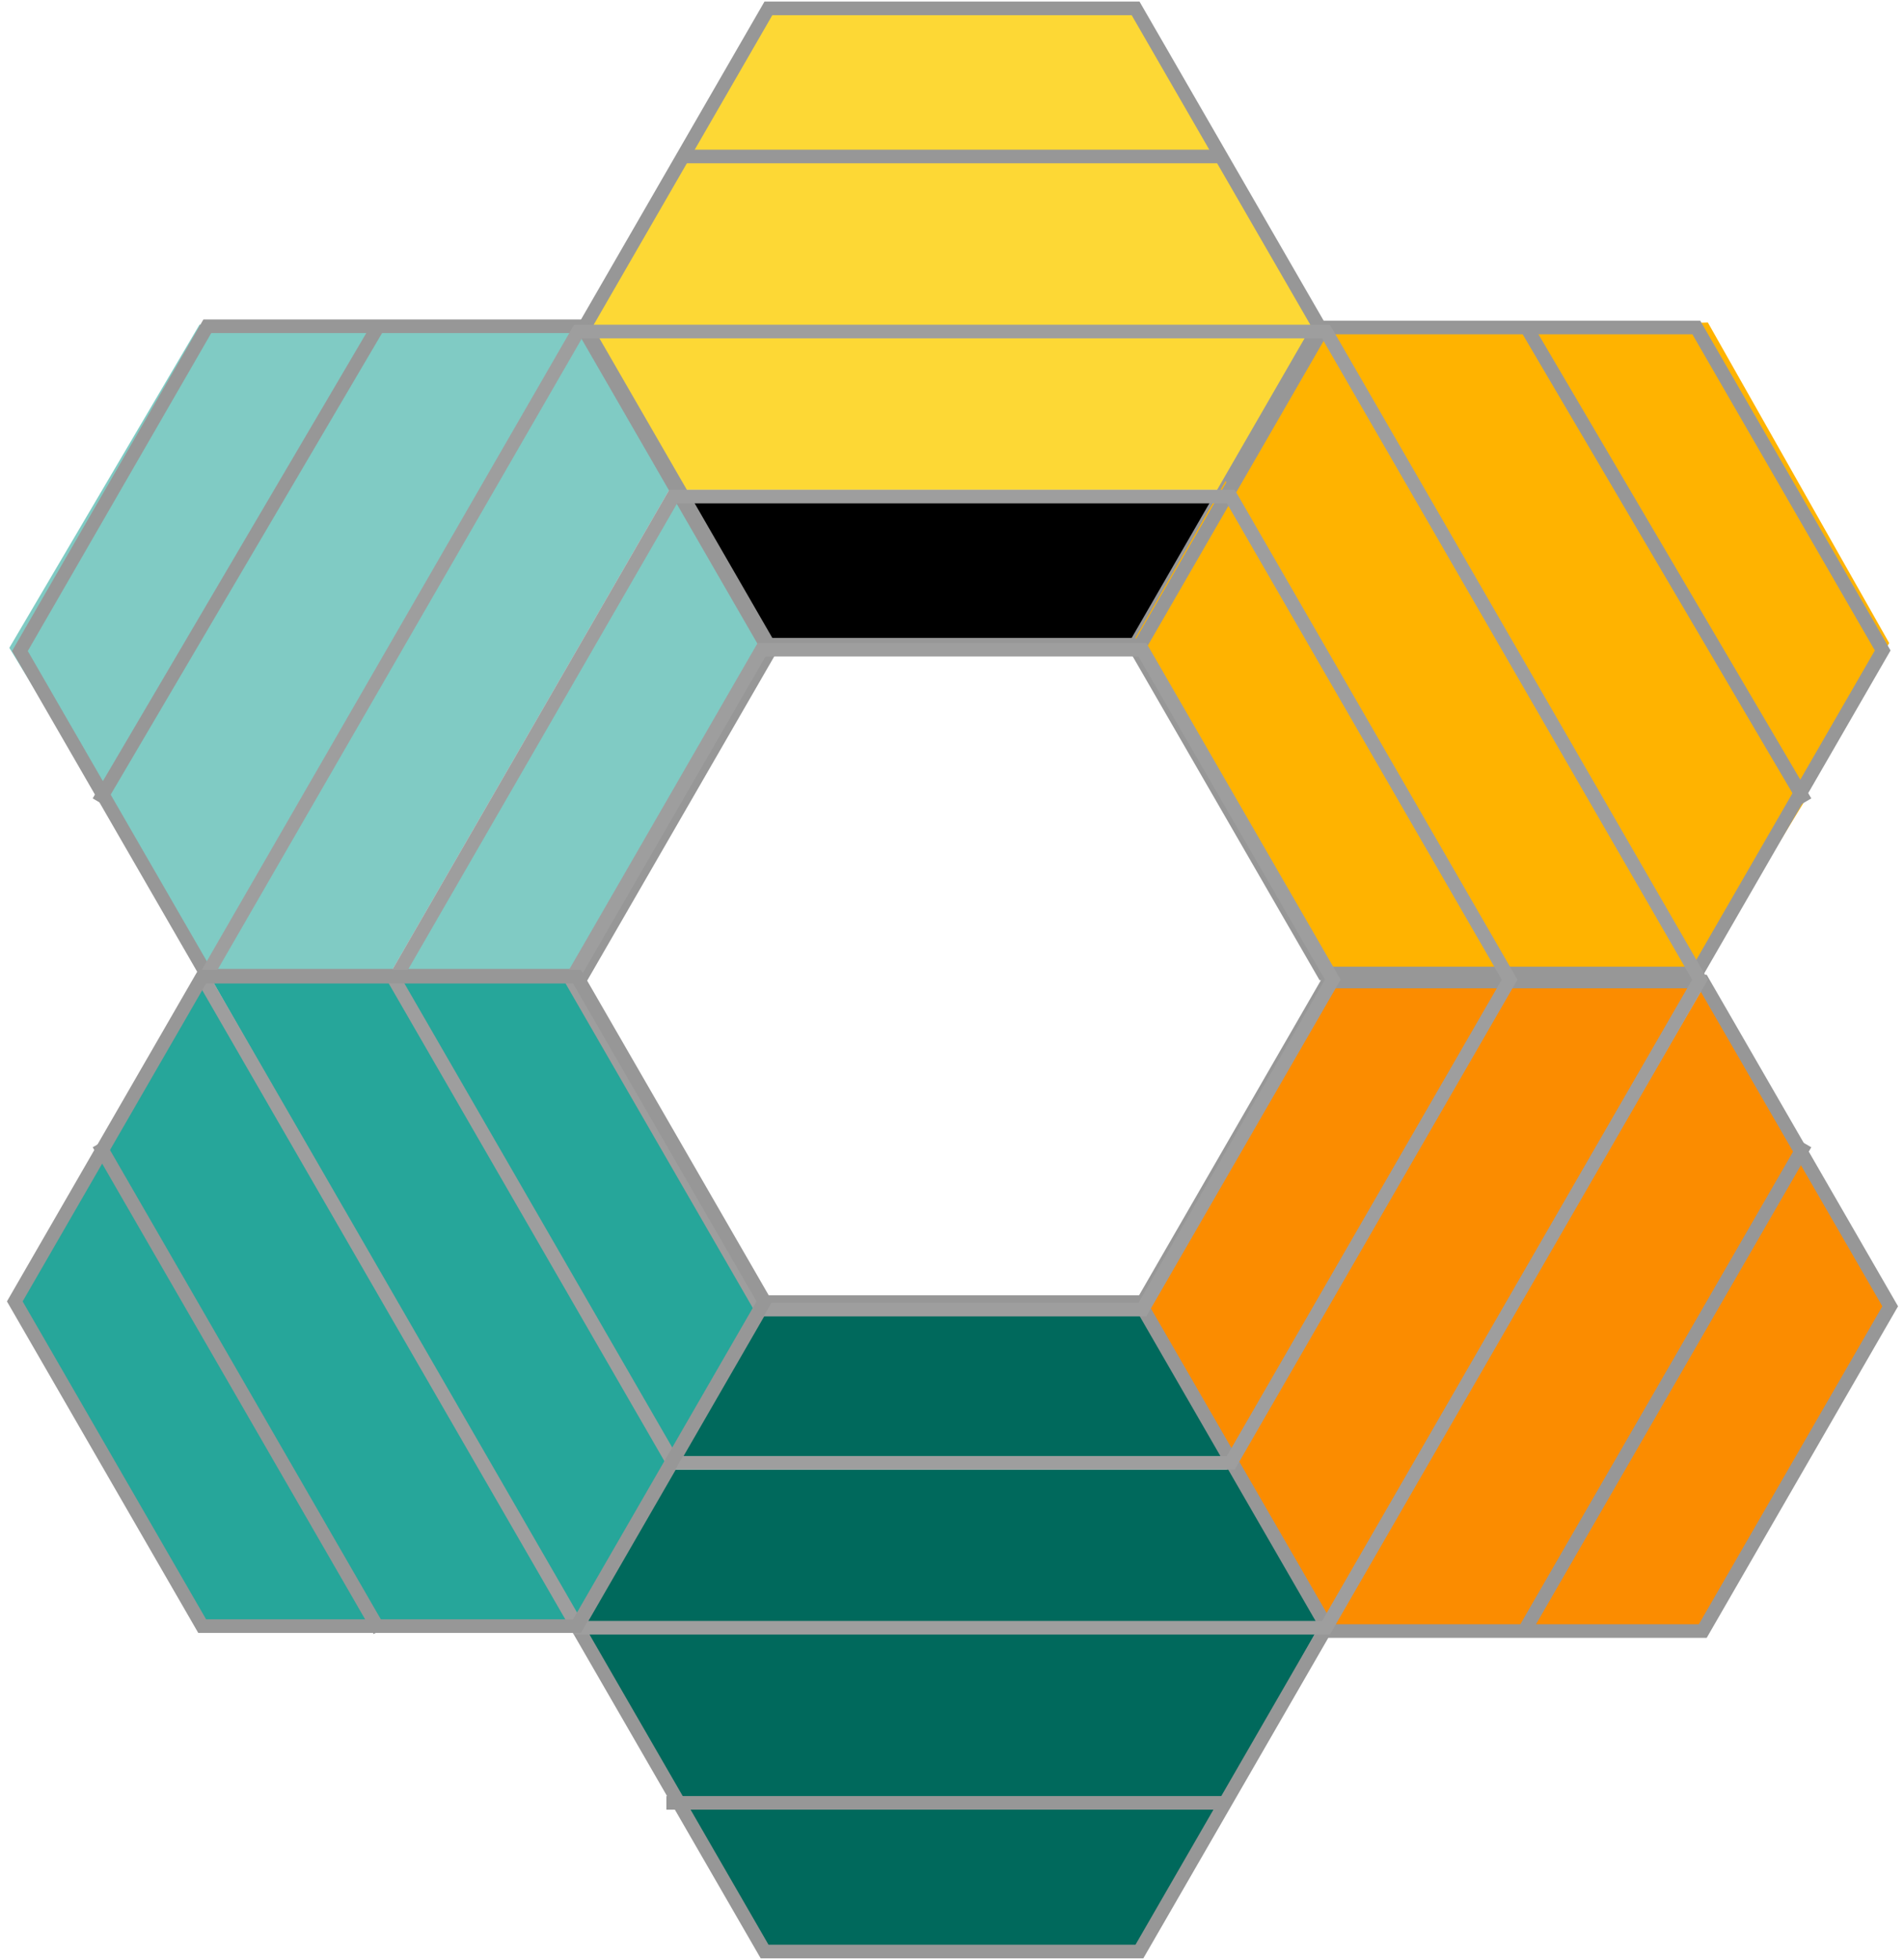
<svg width="140px" height="144px" viewBox="0 0 140 144" version="1.1" xmlns="http://www.w3.org/2000/svg" xmlns:xlink="http://www.w3.org/1999/xlink" xmlns:sketch="http://www.bohemiancoding.com/sketch/ns">
    <g id="MMS" stroke="none" stroke-width="1" fill="none" fill-rule="evenodd" sketch:type="MSPage">
        <g sketch:type="MSLayerGroup" transform="translate(-24, -5)">
            <g id="eo" transform="translate(66, 2)" sketch:type="MSShapeGroup">
                <path d="M7.437,39.312 L13.875,50.812 L41.25,50.875 L48,39.312 L7.437,39.312 Z" id="q1" fill="{{eo.q1}}"></path>
                <path d="M7.253,39 L0,27.438 L54.844,27.678 L48.163,39 L7.253,39 Z" id="q2" fill="#FDD835"></path>
                <path d="M1,27.186 L8.261,14.25 L47.859,14.344 L54.844,27.438 L1,27.186 Z" id="q3" fill="#FDD835"></path>
                <path d="M8,14.25 L14.242,3.5 L41.633,3.717 L48,14.25 L8,14.25 Z" id="q4" fill="#FDD835"></path>
                <path d="M8.5,14.5 L47.5,14.5" id="Line" stroke="#979797" stroke-linecap="square"></path>
                <polygon id="hexeo" stroke="#979797" transform="translate(28, 27) rotate(-270) translate(-28, -27) " points="28 0 51.383 13.5 51.383 40.5 28 54 4.617 40.5 4.617 13.5 "></polygon>
            </g>
            <g id="ds" transform="translate(134.852, 52.633) rotate(-300) translate(-134.852, -52.633) translate(99.852, 16.133)" sketch:type="MSShapeGroup">
                <path d="M14,48.312 L20.666,59.812 L49.011,59.875 L56,48.312 L14,48.312 Z" id="q1" fill="#FFB300"></path>
                <path d="M15.253,49 L8,36.438 L62.844,36.699 L56.163,49 L15.253,49 Z" id="q2" fill="#FFB300"></path>
                <path d="M8,36.186 L15.396,23.25 L55.73,23.344 L62.844,36.438 L8,36.186 Z" id="q3" fill="#FFB300"></path>
                <path d="M15.47,23.344 L21.639,11.781 L48.708,12.014 L55,23.344 L15.47,23.344 Z" id="q4" fill="#FFB300"></path>
                <path d="M15.791,23.506 L55.236,23.186" id="Line" stroke="#979797" stroke-linecap="square"></path>
                <polygon id="hexds" stroke="#979797" transform="translate(35.235, 36.438) rotate(-210) translate(-35.235, -36.438) " points="35.235 9.027 58.973 22.732 58.973 50.143 35.235 63.848 11.497 50.143 11.497 22.732 "></polygon>
            </g>
            <g id="r" transform="translate(135.285, 101.249) rotate(-240) translate(-135.285, -101.249) translate(97.285, 63.249)" sketch:type="MSShapeGroup">
                <path d="M17.437,50.312 L23.875,61.812 L51.25,61.875 L58,50.312 L17.437,50.312 Z" id="q1" fill="#FB8C00"></path>
                <path d="M17.253,50 L10,38.438 L64.844,38.678 L58.163,50 L17.253,50 Z" id="q2" fill="#FB8C00"></path>
                <path d="M10,37.757 L17.396,25.25 L57.73,25.341 L64.844,38 L10,37.757 Z" id="q3" fill="#FB8C00"></path>
                <path d="M17.47,25.344 L23.751,13.781 L51.314,14.014 L57.72,25.344 L17.47,25.344 Z" id="q4" fill="#FB8C00"></path>
                <path d="M17.218,25.501 L57.529,25.501" id="Line" stroke="#979797" stroke-linecap="square"></path>
                <polygon id="hexr" stroke="#979797" transform="translate(37.719, 38) rotate(-210) translate(-37.719, -38) " points="37.719 10.441 61.585 24.221 61.585 51.779 37.719 65.559 13.852 51.779 13.852 24.221 "></polygon>
            </g>
            <g id="t" transform="translate(94, 124.5) rotate(-180) translate(-94, -124.5) translate(56, 86)" sketch:type="MSShapeGroup">
                <path d="M17.437,50.312 L24.034,61.812 L52.084,61.875 L59,50.312 L17.437,50.312 Z" id="q1" fill="#00695C"></path>
                <path d="M17.406,50 L10,38.438 L66,38.678 L59.179,50 L17.406,50 Z" id="q2" fill="#00695C"></path>
                <path d="M11.156,38.186 L18.418,25.25 L58.016,25.344 L65,38.438 L11.156,38.186 Z" id="q3" fill="#00695C"></path>
                <path d="M18.438,25.344 L24.611,14.5 L51.703,14.719 L58,25.344 L18.438,25.344 Z" id="q4" fill="#00695C"></path>
                <path d="M58.5,25.5 L18.5,25.5" id="Line" stroke="#979797" stroke-linecap="square"></path>
                <polygon id="hext" stroke="#979797" transform="translate(38, 38.438) rotate(-210) translate(-38, -38.438) " points="38 10.879 61.866 24.658 61.866 52.217 38 65.996 14.134 52.217 14.134 24.658 "></polygon>
            </g>
            <g id="e" transform="translate(52.535, 100.816) rotate(-120) translate(-52.535, -100.816) translate(25.035, 76.816)" sketch:type="MSShapeGroup">
                <path d="M7.437,36.312 L13.875,47.812 L41.25,47.875 L48,36.312 L7.437,36.312 Z" id="q1" fill="#26A69A"></path>
                <path d="M7.253,36 L2.84217094e-14,24.438 L54.844,24.678 L48.163,36 L7.253,36 Z" id="q2" fill="#26A69A"></path>
                <path d="M0,23.757 L7.396,11.25 L47.73,11.341 L54.844,24 L0,23.757 Z" id="q3" fill="#26A69A"></path>
                <path d="M7.47,11.344 L13.751,0.5 L41.314,0.719 L47.72,11.344 L7.47,11.344 Z" id="q4" fill="#26A69A"></path>
                <path d="M47.817,11.441 L7.506,11.441" id="Line" stroke="#979797" stroke-linecap="square"></path>
            </g>
            <g id="s" transform="translate(53.218, 52.633) rotate(-60) translate(-53.218, -52.633) translate(15.218, 14.133)" sketch:type="MSShapeGroup">
                <path d="M17.437,50.312 L23.875,61.812 L51.25,61.875 L58,50.312 L17.437,50.312 Z" id="q1" fill="#80CBC4"></path>
                <path d="M17.253,50 L10,38.438 L64.844,38.678 L58.163,50 L17.253,50 Z" id="q2" fill="#80CBC4"></path>
                <path d="M10,38.186 L17.396,25.25 L57.73,25.344 L64.844,38.438 L10,38.186 Z" id="q3" fill="#80CBC4"></path>
                <path d="M17.47,25.344 L23.751,13.781 L51.314,14.014 L57.72,25.344 L17.47,25.344 Z" id="q4" fill="#80CBC4"></path>
                <path d="M17.73,25.126 L57.175,25.446" id="Line" stroke="#979797" stroke-linecap="square"></path>
                <polygon id="hexs" stroke="#979797" transform="translate(37.719, 38.438) rotate(-210) translate(-37.719, -38.438) " points="37.719 10.879 61.585 24.658 61.585 52.217 37.719 65.996 13.852 52.217 13.852 24.658 "></polygon>
            </g>
            <polygon id="inner" stroke="#9E9E9E" sketch:type="MSShapeGroup" transform="translate(94, 77) rotate(-270) translate(-94, -77) " points="94 49 118.249 63 118.249 91 94 105 69.751 91 69.751 63 "></polygon>
            <polygon id="hex25" stroke="#9E9E9E" sketch:type="MSShapeGroup" transform="translate(94, 77) rotate(-270) translate(-94, -77) " points="94 36 129.507 56.5 129.507 97.5 94 118 58.493 97.5 58.493 56.5 "></polygon>
            <polygon id="hex50" stroke="#9E9E9E" sketch:type="MSShapeGroup" transform="translate(94, 77) rotate(-270) translate(-94, -77) " points="94 22 141.631 49.5 141.631 104.5 94 132 46.369 104.5 46.369 49.5 "></polygon>
            <polygon id="hexe" stroke="#979797" sketch:type="MSShapeGroup" transform="translate(52.646, 100.646) rotate(-210) translate(-52.646, -100.646) " points="52.646 73.087 76.512 86.866 76.512 114.425 52.646 128.204 28.779 114.425 28.779 86.866 "></polygon>
        </g>
    </g>
</svg>